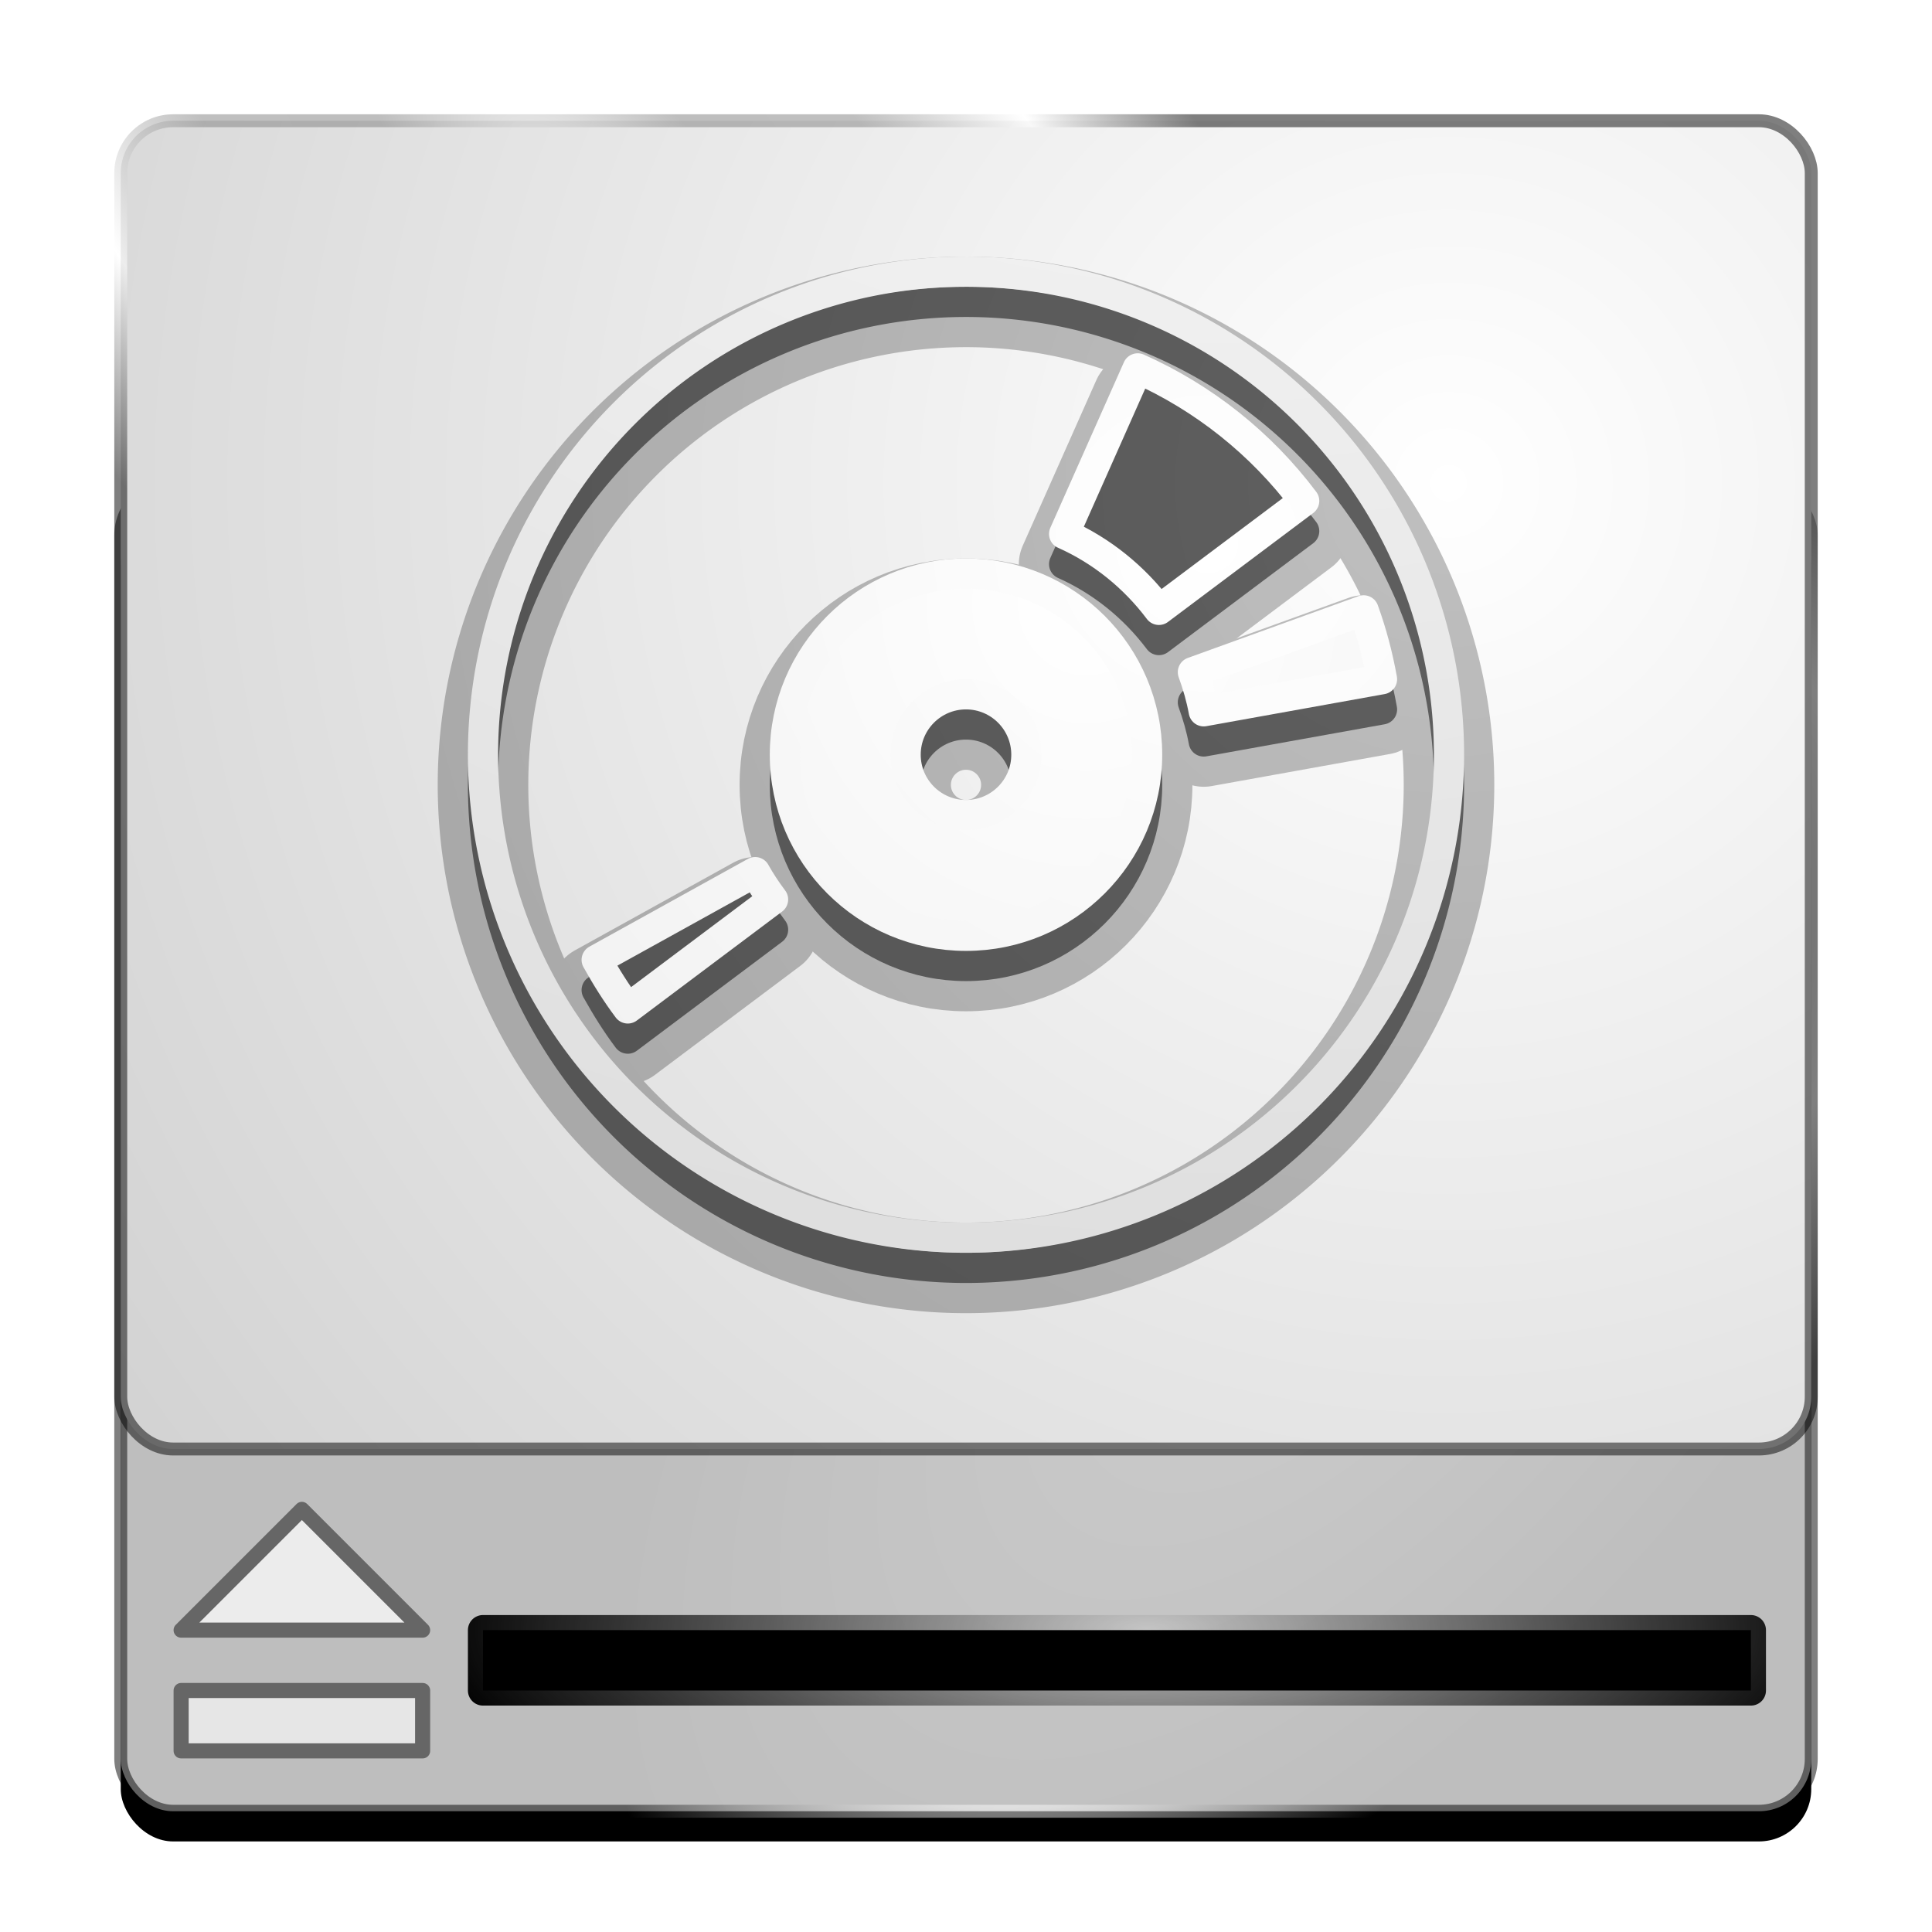 <?xml version="1.0" encoding="UTF-8" standalone="no"?>
<!-- Created with Inkscape (http://www.inkscape.org/) -->

<svg
   xmlns:dc="http://purl.org/dc/elements/1.1/"
   xmlns:cc="http://creativecommons.org/ns#"
   xmlns:rdf="http://www.w3.org/1999/02/22-rdf-syntax-ns#"
   xmlns:svg="http://www.w3.org/2000/svg"
   xmlns="http://www.w3.org/2000/svg"
   xmlns:xlink="http://www.w3.org/1999/xlink"
   xmlns:sodipodi="http://sodipodi.sourceforge.net/DTD/sodipodi-0.dtd"
   xmlns:inkscape="http://www.inkscape.org/namespaces/inkscape"
   width="128"
   height="128"
   id="svg3829"
   version="1.1"
   inkscape:version="0.91 r"
   sodipodi:docname="drive-optical.svg">
  <defs
     id="defs3831">
    <linearGradient
       id="linearGradient9125">
      <stop
         style="stop-color:#000000;stop-opacity:0;"
         offset="0"
         id="stop9127" />
      <stop
         style="stop-color:#000000;stop-opacity:1;"
         offset="1"
         id="stop9129" />
    </linearGradient>
    <linearGradient
       id="linearGradient8794">
      <stop
         style="stop-color:#ffffff;stop-opacity:1;"
         offset="0"
         id="stop8796" />
      <stop
         style="stop-color:#cacaca;stop-opacity:1;"
         offset="1"
         id="stop8798" />
    </linearGradient>
    <linearGradient
       id="linearGradient4270-9">
      <stop
         style="stop-color:#f9f9f9;stop-opacity:0.502;"
         offset="0"
         id="stop4272-5" />
      <stop
         id="stop5033"
         offset="0.25"
         style="stop-color:#7d7d7d;stop-opacity:0.502;" />
      <stop
         id="stop4278-7"
         offset="0.5"
         style="stop-color:#808080;stop-opacity:0.502;" />
      <stop
         style="stop-color:#ffffff;stop-opacity:0.502;"
         offset="0.75"
         id="stop5035" />
      <stop
         style="stop-color:#000000;stop-opacity:0.502;"
         offset="1"
         id="stop4274-4" />
    </linearGradient>
    <linearGradient
       id="linearGradient4317-9">
      <stop
         style="stop-color:#ffffff;stop-opacity:0.803;"
         offset="0"
         id="stop4319-9" />
      <stop
         style="stop-color:#ffffff;stop-opacity:0.745;"
         offset="1"
         id="stop4321-9" />
    </linearGradient>
    <linearGradient
       id="linearGradient4270-9-2">
      <stop
         style="stop-color:#f9f9f9;stop-opacity:0.502;"
         offset="0"
         id="stop4272-5-3" />
      <stop
         id="stop5033-1"
         offset="0.25"
         style="stop-color:#7d7d7d;stop-opacity:0.502;" />
      <stop
         id="stop4278-7-5"
         offset="0.5"
         style="stop-color:#808080;stop-opacity:0.502;" />
      <stop
         style="stop-color:#ffffff;stop-opacity:0.502;"
         offset="0.75"
         id="stop5035-7" />
      <stop
         style="stop-color:#000000;stop-opacity:0.502;"
         offset="1"
         id="stop4274-4-7" />
    </linearGradient>
    <radialGradient
       inkscape:collect="always"
       xlink:href="#linearGradient4270-9-2"
       id="radialGradient7996"
       gradientUnits="userSpaceOnUse"
       gradientTransform="matrix(1.573,1.759,-0.707,0.633,-62.509,-86.974)"
       cx="36"
       cy="-64.879"
       fx="36"
       fy="-64.879"
       r="37.013" />
    <radialGradient
       inkscape:collect="always"
       xlink:href="#linearGradient4317-9"
       id="radialGradient8026"
       gradientUnits="userSpaceOnUse"
       gradientTransform="matrix(0.65,0.557,-1.111,1.296,35.293,-59.235)"
       cx="92"
       cy="6.425"
       fx="92"
       fy="6.425"
       r="37.013" />
    <radialGradient
       inkscape:collect="always"
       xlink:href="#linearGradient4270-9"
       id="radialGradient8028"
       gradientUnits="userSpaceOnUse"
       gradientTransform="matrix(0.65,0.557,-1.111,1.296,35.293,-59.235)"
       cx="92"
       cy="6.425"
       fx="92"
       fy="6.425"
       r="37.013" />
    <radialGradient
       inkscape:collect="always"
       xlink:href="#linearGradient8794"
       id="radialGradient8800"
       cx="95.877"
       cy="-50.082"
       fx="95.877"
       fy="-50.082"
       r="56.428"
       gradientTransform="matrix(2.268,1.5379689e-7,-1.2814371e-7,2.268,-121.484,65.604)"
       gradientUnits="userSpaceOnUse" />
    <filter
       inkscape:collect="always"
       id="filter8877">
      <feGaussianBlur
         inkscape:collect="always"
         stdDeviation="2"
         id="feGaussianBlur8879" />
    </filter>
    <linearGradient
       id="linearGradient8794-9">
      <stop
         style="stop-color:#ffffff;stop-opacity:1;"
         offset="0"
         id="stop8796-6" />
      <stop
         style="stop-color:#cacaca;stop-opacity:1;"
         offset="1"
         id="stop8798-1" />
    </linearGradient>
    <radialGradient
       inkscape:collect="always"
       xlink:href="#linearGradient8794-9"
       id="radialGradient9668"
       gradientUnits="userSpaceOnUse"
       gradientTransform="matrix(6.485,2.7384137e-8,0,6.303,-414.012,212.944)"
       cx="76.179"
       cy="-40.765"
       fx="76.179"
       fy="-40.765"
       r="33" />
    <radialGradient
       inkscape:collect="always"
       xlink:href="#linearGradient8794-9"
       id="radialGradient9679"
       gradientUnits="userSpaceOnUse"
       gradientTransform="matrix(6.485,2.7384137e-8,0,6.303,-414.012,212.944)"
       cx="76.179"
       cy="-40.765"
       fx="76.179"
       fy="-40.765"
       r="33" />
    <radialGradient
       inkscape:collect="always"
       xlink:href="#linearGradient8794-9"
       id="radialGradient9682"
       gradientUnits="userSpaceOnUse"
       gradientTransform="matrix(6.485,2.7384137e-8,0,6.303,-414.012,212.944)"
       cx="76.179"
       cy="-40.765"
       fx="76.179"
       fy="-40.765"
       r="33" />
    <radialGradient
       inkscape:collect="always"
       xlink:href="#linearGradient8794-9"
       id="radialGradient9685"
       gradientUnits="userSpaceOnUse"
       gradientTransform="matrix(6.485,2.7384137e-8,0,6.303,-414.012,212.944)"
       cx="76.179"
       cy="-40.765"
       fx="76.179"
       fy="-40.765"
       r="33" />
    <radialGradient
       inkscape:collect="always"
       xlink:href="#linearGradient8794-9"
       id="radialGradient9688"
       gradientUnits="userSpaceOnUse"
       gradientTransform="matrix(6.485,2.7384137e-8,0,6.303,-414.012,212.944)"
       cx="76.179"
       cy="-40.765"
       fx="76.179"
       fy="-40.765"
       r="33" />
    <radialGradient
       inkscape:collect="always"
       xlink:href="#linearGradient8794-9"
       id="radialGradient9703"
       cx="72"
       cy="-41.216"
       fx="72"
       fy="-41.216"
       r="27.016"
       gradientTransform="matrix(5.922,-3.3111533e-7,1.3427444e-7,6.219,-354.42,216.306)"
       gradientUnits="userSpaceOnUse" />
    <radialGradient
       inkscape:collect="always"
       xlink:href="#linearGradient9125"
       id="radialGradient9736"
       cx="76"
       cy="108"
       fx="76"
       fy="108"
       r="40.5"
       gradientTransform="matrix(1.185,-5.6296297e-8,1.1851852e-8,0.395,-14.074,65.333)"
       gradientUnits="userSpaceOnUse" />
  </defs>
  <sodipodi:namedview
     id="base"
     pagecolor="#ffffff"
     bordercolor="#666666"
     borderopacity="1.0"
     inkscape:pageopacity="0.0"
     inkscape:pageshadow="2"
     inkscape:zoom="1"
     inkscape:cx="-105.16129"
     inkscape:cy="67.574864"
     inkscape:current-layer="layer1"
     showgrid="true"
     inkscape:grid-bbox="true"
     inkscape:document-units="px"
     inkscape:window-width="1280"
     inkscape:window-height="969"
     inkscape:window-x="0"
     inkscape:window-y="28"
     inkscape:window-maximized="1"
     showguides="true"
     inkscape:guide-bbox="true">
    <inkscape:grid
       type="xygrid"
       id="grid3837"
       empspacing="4"
       visible="true"
       enabled="true"
       snapvisiblegridlinesonly="true" />
  </sodipodi:namedview>
  <g
     id="layer1"
     inkscape:label="Layer 1"
     inkscape:groupmode="layer"
     transform="translate(0,80)">
    <rect
       style="color:#000000;fill:#000000;fill-opacity:1;fill-rule:nonzero;stroke:none;stroke-width:0.856;marker:none;visibility:visible;display:inline;overflow:visible;enable-background:accumulate;filter:url(#filter8877)"
       id="rect3482-4"
       width="112"
       height="88"
       x="8"
       y="-46"
       rx="3.469"
       ry="3.469" />
    <rect
       style="color:#000000;fill:url(#radialGradient8026);fill-opacity:1;fill-rule:nonzero;stroke:url(#radialGradient8028);stroke-width:0.856;stroke-miterlimit:4;stroke-dasharray:none;marker:none;visibility:visible;display:inline;overflow:visible;enable-background:accumulate"
       id="rect3482"
       width="112"
       height="88"
       x="8"
       y="-48"
       rx="3.469"
       ry="3.469" />
    <rect
       style="color:#000000;fill:url(#radialGradient8800);fill-opacity:1;fill-rule:nonzero;stroke:url(#radialGradient7996);stroke-width:0.856;stroke-miterlimit:4;stroke-dasharray:none;marker:none;visibility:visible;display:inline;overflow:visible;enable-background:accumulate"
       id="rect3482-2-1"
       width="112"
       height="88"
       x="8"
       y="-72"
       rx="3.469"
       ry="3.469" />
    <g
       id="g9609"
       style="opacity:0.5">
      <path
         sodipodi:type="arc"
         style="opacity:1;fill:none;stroke:#000000;stroke-width:2;stroke-linecap:round;stroke-linejoin:round;stroke-miterlimit:4;stroke-opacity:1;stroke-dasharray:none"
         id="path9477"
         sodipodi:cx="64"
         sodipodi:cy="48"
         sodipodi:rx="32"
         sodipodi:ry="32"
         d="M 96,48 A 32,32 0 0 1 64,80 32,32 0 0 1 32,48 32,32 0 0 1 64,16 32,32 0 0 1 96,48 Z"
         transform="translate(0,-76)" />
      <path
         id="path9479"
         transform="translate(0,-80)"
         d="M 64 40 C 57.373 40 52 45.373 52 52 C 52 58.627 57.373 64 64 64 C 70.627 64 76 58.627 76 52 C 76 45.373 70.627 40 64 40 z M 64 48 C 66.209 48 68 49.791 68 52 C 68 54.209 66.209 56 64 56 C 61.791 56 60 54.209 60 52 C 60 49.791 61.791 48 64 48 z "
         style="opacity:1;fill:#000000;stroke:#000000;stroke-width:2;stroke-linecap:round;stroke-linejoin:round;stroke-miterlimit:4;stroke-opacity:1;stroke-dasharray:none" />
      <path
         id="path9583"
         transform="translate(0,-80)"
         d="M 75.375 26.406 L 70.5 37.375 C 73 38.489 75.155 40.244 76.781 42.406 L 86.406 35.188 C 83.558 31.398 79.756 28.357 75.375 26.406 z "
         style="opacity:1;fill:#000000;stroke:#000000;stroke-width:2;stroke-linecap:round;stroke-linejoin:round;stroke-miterlimit:4;stroke-opacity:1;stroke-dasharray:none" />
      <path
         id="path9588"
         transform="translate(0,-80)"
         d="M 90.344 42.438 L 79.031 46.531 C 79.336 47.367 79.587 48.231 79.75 49.125 L 91.562 47 C 91.279 45.43 90.877 43.905 90.344 42.438 z "
         style="opacity:1;fill:#000000;stroke:#000000;stroke-width:2;stroke-linecap:round;stroke-linejoin:round;stroke-miterlimit:4;stroke-opacity:1;stroke-dasharray:none" />
      <path
         id="path9593"
         transform="translate(0,-80)"
         d="M 50.031 59.781 L 39.531 65.594 C 40.154 66.712 40.829 67.795 41.594 68.812 L 51.219 61.594 C 50.785 61.016 50.385 60.416 50.031 59.781 z "
         style="opacity:1;fill:#000000;stroke:#000000;stroke-width:2;stroke-linecap:round;stroke-linejoin:round;stroke-miterlimit:4;stroke-opacity:1;stroke-dasharray:none" />
    </g>
    <g
       style="opacity:0.25;stroke-width:6;stroke-miterlimit:4;stroke-dasharray:none"
       id="g9616">
      <path
         transform="translate(0,-76)"
         d="M 96,48 A 32,32 0 0 1 64,80 32,32 0 0 1 32,48 32,32 0 0 1 64,16 32,32 0 0 1 96,48 Z"
         sodipodi:ry="32"
         sodipodi:rx="32"
         sodipodi:cy="48"
         sodipodi:cx="64"
         id="path9618"
         style="opacity:1;fill:none;stroke:#000000;stroke-width:6;stroke-linecap:round;stroke-linejoin:round;stroke-miterlimit:4;stroke-opacity:1;stroke-dasharray:none"
         sodipodi:type="arc" />
      <path
         style="opacity:1;fill:#000000;stroke:#000000;stroke-width:6;stroke-linecap:round;stroke-linejoin:round;stroke-miterlimit:4;stroke-opacity:1;stroke-dasharray:none"
         d="M 64 40 C 57.373 40 52 45.373 52 52 C 52 58.627 57.373 64 64 64 C 70.627 64 76 58.627 76 52 C 76 45.373 70.627 40 64 40 z M 64 48 C 66.209 48 68 49.791 68 52 C 68 54.209 66.209 56 64 56 C 61.791 56 60 54.209 60 52 C 60 49.791 61.791 48 64 48 z "
         transform="translate(0,-80)"
         id="path9620" />
      <path
         style="opacity:1;fill:#000000;stroke:#000000;stroke-width:6;stroke-linecap:round;stroke-linejoin:round;stroke-miterlimit:4;stroke-opacity:1;stroke-dasharray:none"
         d="M 75.375 26.406 L 70.5 37.375 C 73 38.489 75.155 40.244 76.781 42.406 L 86.406 35.188 C 83.558 31.398 79.756 28.357 75.375 26.406 z "
         transform="translate(0,-80)"
         id="path9622" />
      <path
         style="opacity:1;fill:#000000;stroke:#000000;stroke-width:6;stroke-linecap:round;stroke-linejoin:round;stroke-miterlimit:4;stroke-opacity:1;stroke-dasharray:none"
         d="M 90.344 42.438 L 79.031 46.531 C 79.336 47.367 79.587 48.231 79.75 49.125 L 91.562 47 C 91.279 45.43 90.877 43.905 90.344 42.438 z "
         transform="translate(0,-80)"
         id="path9624" />
      <path
         style="opacity:1;fill:#000000;stroke:#000000;stroke-width:6;stroke-linecap:round;stroke-linejoin:round;stroke-miterlimit:4;stroke-opacity:1;stroke-dasharray:none"
         d="M 50.031 59.781 L 39.531 65.594 C 40.154 66.712 40.829 67.795 41.594 68.812 L 51.219 61.594 C 50.785 61.016 50.385 60.416 50.031 59.781 z "
         transform="translate(0,-80)"
         id="path9626" />
    </g>
    <path
       transform="translate(0,-78)"
       d="M 96,48 A 32,32 0 0 1 64,80 32,32 0 0 1 32,48 32,32 0 0 1 64,16 32,32 0 0 1 96,48 Z"
       sodipodi:ry="32"
       sodipodi:rx="32"
       sodipodi:cy="48"
       sodipodi:cx="64"
       id="path9630"
       style="fill:none;stroke:url(#radialGradient9668);stroke-width:2;stroke-linecap:round;stroke-linejoin:round;stroke-miterlimit:4;stroke-opacity:1;stroke-dasharray:none"
       sodipodi:type="arc" />
    <g
       id="g9691"
       style="fill-opacity:1;fill:url(#radialGradient9703)">
      <path
         id="path9632"
         d="m 64,-42 c -6.627,0 -12,5.373 -12,12 0,6.627 5.373,12 12,12 6.627,0 12,-5.373 12,-12 0,-6.627 -5.373,-12 -12,-12 z m 0,8 c 2.209,0 4,1.791 4,4 0,2.209 -1.791,4 -4,4 -2.209,0 -4,-1.791 -4,-4 0,-2.209 1.791,-4 4,-4 z"
         style="fill:url(#radialGradient9703);stroke:url(#radialGradient9688);stroke-width:2;stroke-linecap:round;stroke-linejoin:round;stroke-miterlimit:4;stroke-opacity:1;stroke-dasharray:none;fill-opacity:1.0"
         inkscape:connector-curvature="0" />
      <path
         id="path9634"
         d="M 75.375,-55.594 70.5,-44.625 c 2.5,1.114 4.655,2.869 6.281,5.031 l 9.625,-7.219 c -2.848,-3.789 -6.65,-6.83 -11.031,-8.781 z"
         style="fill:url(#radialGradient9703);stroke:url(#radialGradient9685);stroke-width:2;stroke-linecap:round;stroke-linejoin:round;stroke-miterlimit:4;stroke-opacity:1;stroke-dasharray:none;fill-opacity:1.0"
         inkscape:connector-curvature="0" />
      <path
         id="path9636"
         d="m 90.344,-39.562 -11.312,4.094 c 0.305,0.836 0.556,1.7 0.719,2.594 L 91.562,-35 c -0.283,-1.57 -0.686,-3.095 -1.219,-4.562 z"
         style="fill:url(#radialGradient9703);stroke:url(#radialGradient9682);stroke-width:2;stroke-linecap:round;stroke-linejoin:round;stroke-miterlimit:4;stroke-opacity:1;stroke-dasharray:none;fill-opacity:1.0"
         inkscape:connector-curvature="0" />
      <path
         id="path9638"
         d="m 50.031,-22.219 -10.5,5.812 c 0.622,1.118 1.298,2.202 2.062,3.219 l 9.625,-7.219 c -0.434,-0.577 -0.833,-1.178 -1.188,-1.812 z"
         style="fill:url(#radialGradient9703);stroke:url(#radialGradient9679);stroke-width:2;stroke-linecap:round;stroke-linejoin:round;stroke-miterlimit:4;stroke-opacity:1;stroke-dasharray:none;fill-opacity:1.0"
         inkscape:connector-curvature="0" />
    </g>
    <rect
       style="fill:#e6e6e6;stroke:#666666;stroke-width:1;stroke-linecap:round;stroke-linejoin:round;stroke-miterlimit:4;stroke-opacity:1;stroke-dasharray:none"
       id="rect9724"
       width="16"
       height="4"
       x="12"
       y="112"
       transform="translate(0,-80)" />
    <path
       style="fill:#ececec;stroke:#666666;stroke-width:1px;stroke-linecap:butt;stroke-linejoin:round;stroke-opacity:1"
       d="m 12,108 16,0 -8,-8 z"
       id="path9726"
       inkscape:connector-curvature="0"
       transform="translate(0,-80)"
       sodipodi:nodetypes="cccc" />
    <rect
       style="fill:#000000;fill-opacity:1;stroke:url(#radialGradient9736);stroke-width:2;stroke-linecap:round;stroke-linejoin:round;stroke-miterlimit:4;stroke-opacity:1;stroke-dasharray:none"
       id="rect9728"
       width="84"
       height="4"
       x="32"
       y="108"
       transform="translate(0,-80)" />
  </g>
</svg>
